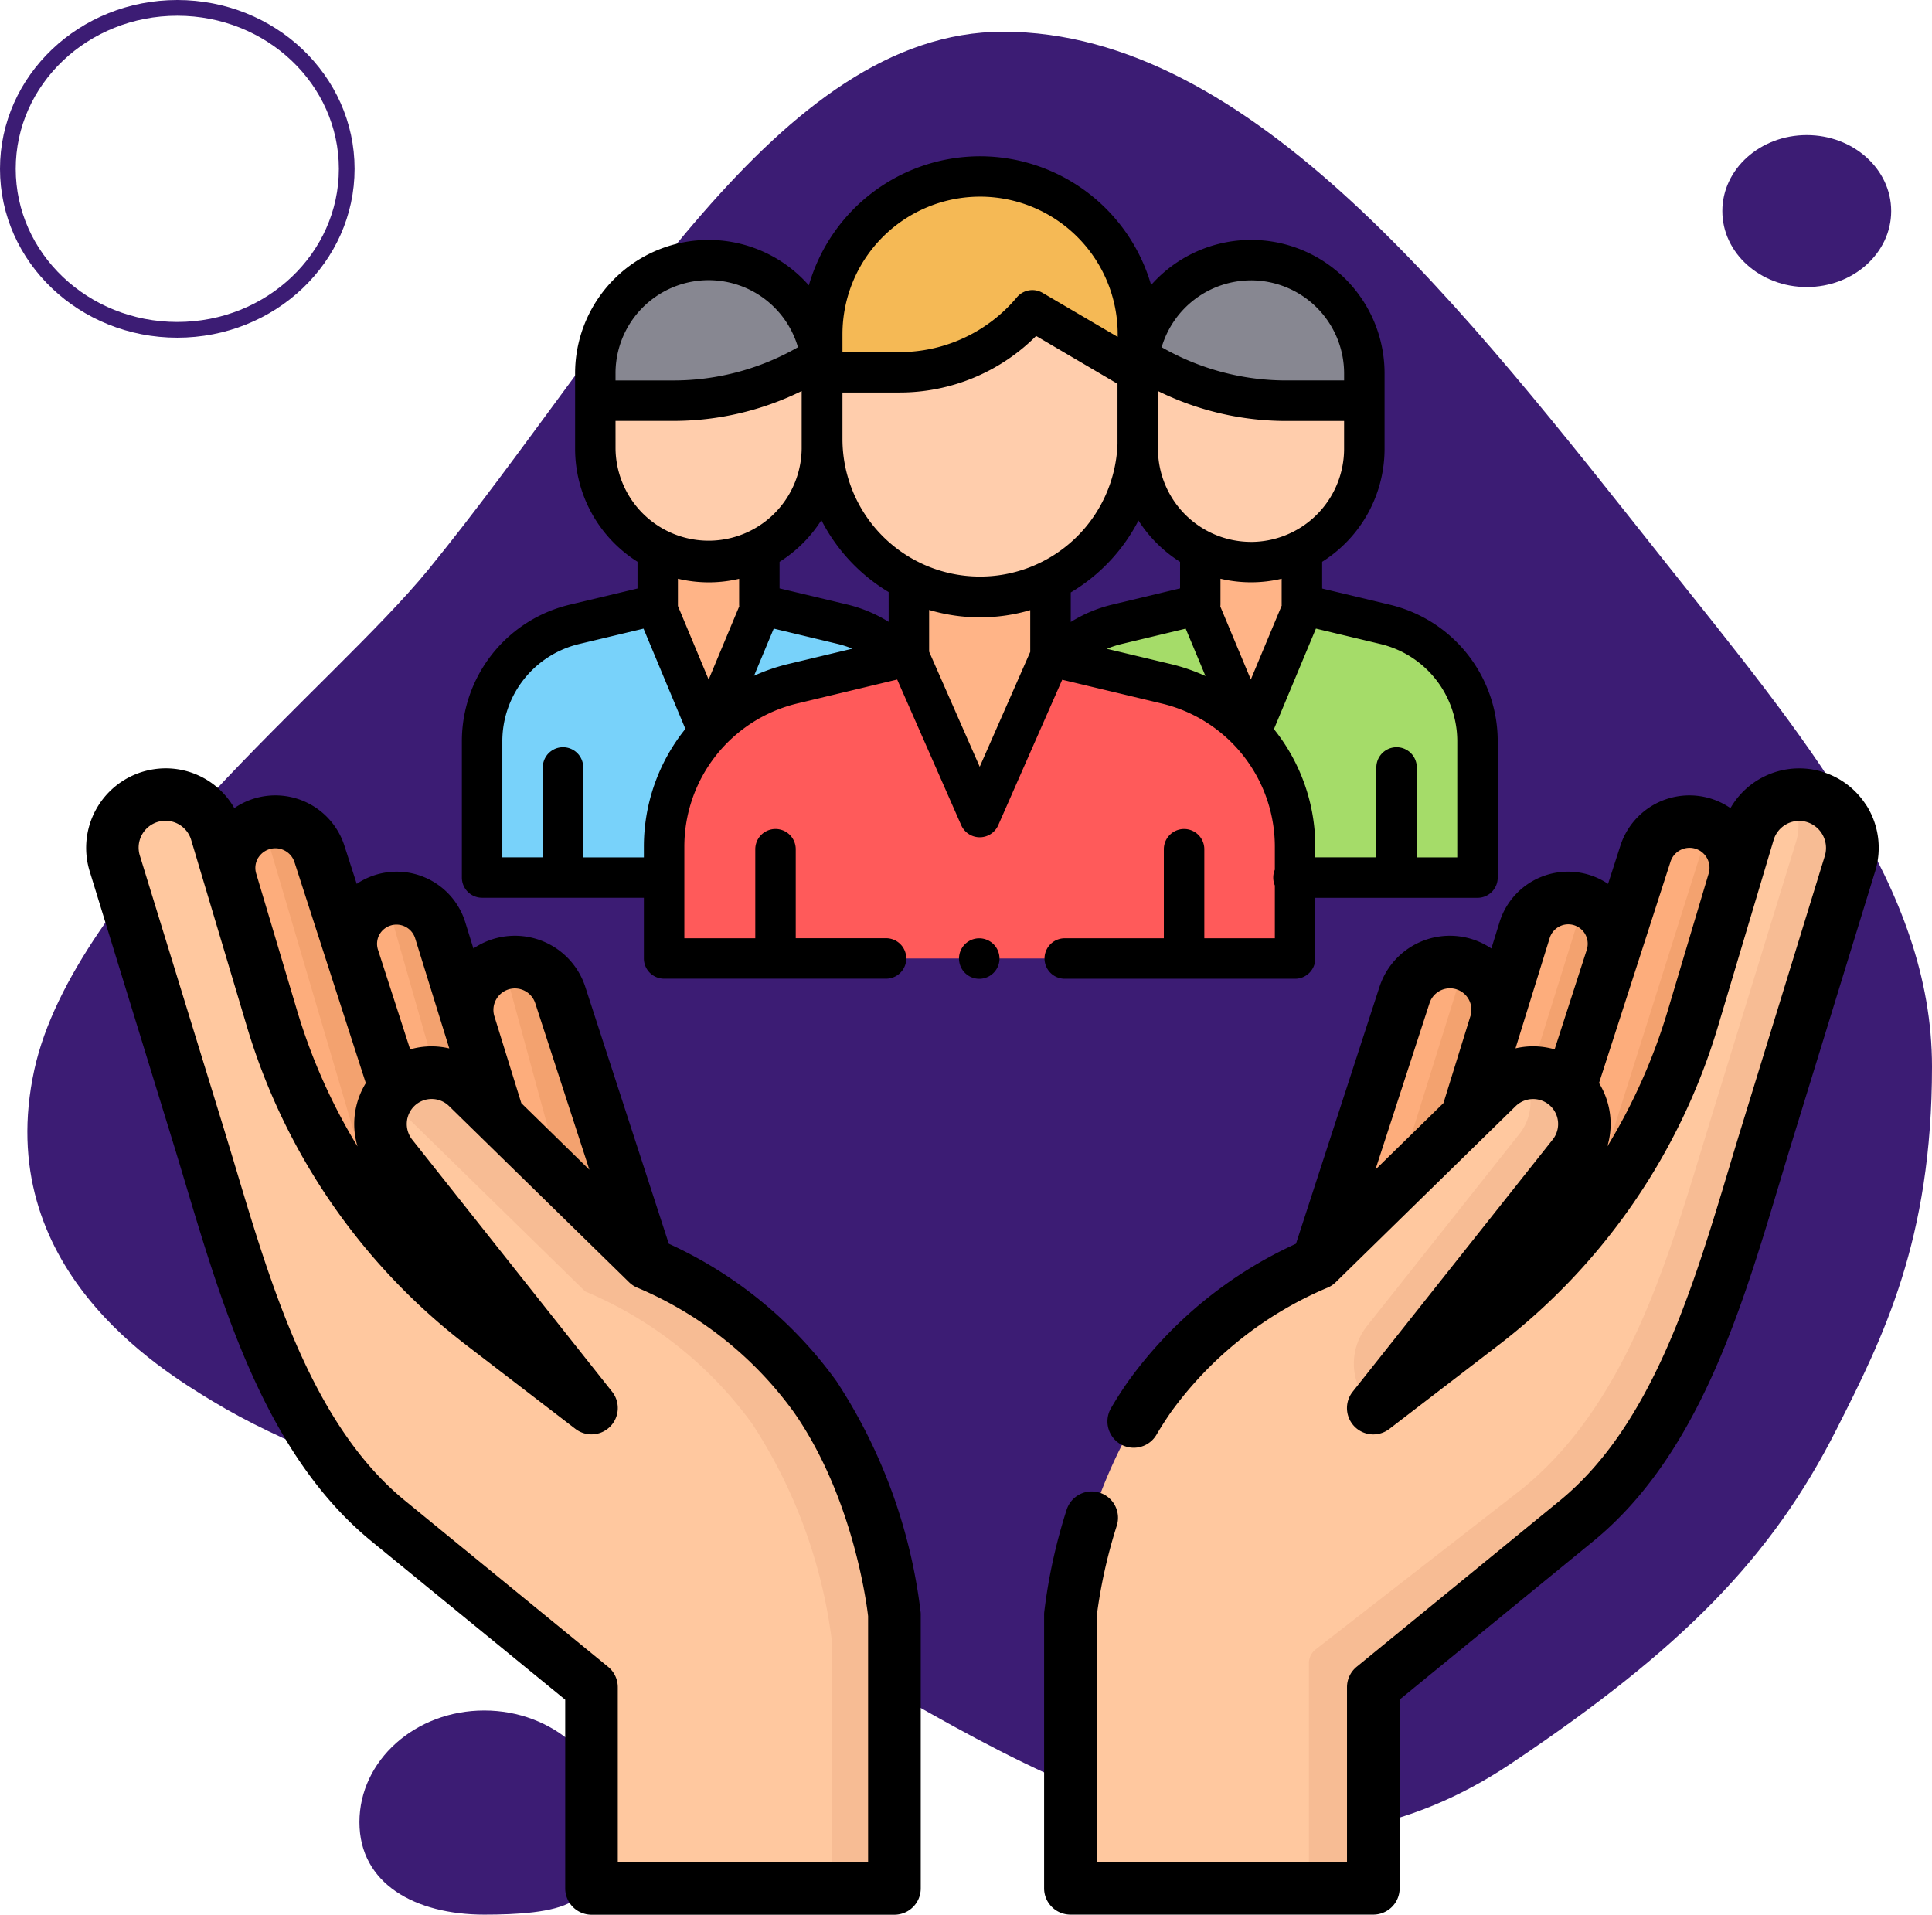 <svg xmlns="http://www.w3.org/2000/svg" xmlns:xlink="http://www.w3.org/1999/xlink" width="122.843" height="121.739" viewBox="0 0 122.843 121.739">
  <defs>
    <clipPath id="clip-path">
      <path id="doctor-hombre-adulto-pie-derecho-oficina-hospital" d="M31.767-19.778c15.842,0,29.365,17.692,42.056,33.67,8.9,11.2,17.006,20.761,17.006,32.139,0,11.024-3.113,17.22-6.083,23.081-4.106,8.109-9.782,13.922-20.662,21.211C45.8,102.574,28.592,86.78,14.578,80.268,3.56,75.148-9.573,72.71-18.519,67.285c-3.311-2.008-14.057-8.5-11.311-21.07C-27.307,34.7-10.787,21.79-4.778,14.421,7.252-.331,17.449-19.778,31.767-19.778Z" transform="translate(30.274 19.778)" fill="#3c1c74"/>
    </clipPath>
  </defs>
  <g id="Grupo_1075478" data-name="Grupo 1075478" transform="translate(0)">
    <g id="Grupo_1072178" data-name="Grupo 1072178" transform="translate(0)">
      <path id="doctor-hombre-adulto-pie-derecho-oficina-hospital-2" data-name="doctor-hombre-adulto-pie-derecho-oficina-hospital" d="M31.767-19.778c15.842,0,29.365,17.692,42.056,33.67,8.9,11.2,17.006,20.761,17.006,32.139,0,11.024-3.113,17.22-6.083,23.081-4.106,8.109-9.782,13.922-20.662,21.211C45.8,102.574,28.592,86.78,14.578,80.268,3.56,75.148-9.573,72.71-18.519,67.285c-3.311-2.008-14.057-8.5-11.311-21.07C-27.307,34.7-10.787,21.79-4.778,14.421,7.252-.331,17.449-19.778,31.767-19.778Z" transform="translate(32.014 21.795)" fill="#3c1c74"/>
      <g id="Elipse_4857" data-name="Elipse 4857" transform="translate(0)" fill="none" stroke="#3c1c74" stroke-width="1">
        <ellipse cx="11.273" cy="10.736" rx="11.273" ry="10.736" stroke="none"/>
        <ellipse cx="11.273" cy="10.736" rx="10.773" ry="10.236" fill="none"/>
      </g>
      <ellipse id="Elipse_4858" data-name="Elipse 4858" cx="5.368" cy="4.831" rx="5.368" ry="4.831" transform="translate(109.512 8.589)" fill="#3c1c74"/>
      <path id="Trazado_115346" data-name="Trazado 115346" d="M7.936,0c4.383,0,7.936,3.179,7.936,7.1,0,2.1-.505,3.936-2.342,5.038-1.186.72-3.556.842-5.594.842C3.553,12.98,0,11.022,0,7.1S3.553,0,7.936,0Z" transform="translate(22.854 108.759)" fill="#3c1c74"/>
    </g>
    <g id="corazon_3_" data-name="corazon (3)" transform="translate(5.481 7.766)">
      <path id="Trazado_868852" data-name="Trazado 868852" d="M351.656,259.075l5.545-17.055a3.037,3.037,0,0,1,5.787,1.844l-1.835,5.92Z" transform="translate(-273.376 -186.513)" fill="#fdad7c"/>
      <path id="Trazado_868853" data-name="Trazado 868853" d="M396.264,233.654a3.256,3.256,0,0,1,4.609.054l2.671-8.272A2.909,2.909,0,1,0,398,223.676l-3.685,11.886Z" transform="translate(-306.539 -172.291)" fill="#fdad7c"/>
      <path id="Trazado_868854" data-name="Trazado 868854" d="M415.084,234.352l2.671-8.272A2.915,2.915,0,0,0,416,222.453l-3.408,10.923A3.244,3.244,0,0,1,415.084,234.352Z" transform="translate(-320.75 -172.934)" fill="#f3a26f"/>
      <path id="Trazado_868855" data-name="Trazado 868855" d="M380.143,216.759a3.269,3.269,0,0,1,.22,4.312L367.649,237.1l6.885-5.285a38.528,38.528,0,0,0,13.454-19.543l2.585-8.659a2.943,2.943,0,0,0-5.619-1.751Z" transform="translate(-285.809 -155.341)" fill="#fdad7c"/>
      <path id="Trazado_868856" data-name="Trazado 868856" d="M327.977,192.14a3.377,3.377,0,0,0-3.719,2.3l-3.53,11.827a38.528,38.528,0,0,1-13.454,19.543L300.39,231.1l12.715-16.031a3.262,3.262,0,0,0-4.829-4.367l-11.445,11.2a25.086,25.086,0,0,0-10.65,8.462,32.7,32.7,0,0,0-5.049,13.871V261.64H300.39V248.851l12.92-10.569c6.964-5.7,9.46-16.025,12.108-24.631l5.282-17.17a3.383,3.383,0,0,0-2.723-4.341Z" transform="translate(-218.55 -149.339)" fill="#ffc89f"/>
      <path id="Trazado_868857" data-name="Trazado 868857" d="M375.447,272.155c-.076-.057-.155-.111-.234-.161-.031-.019-.062-.039-.093-.057a3.241,3.241,0,0,0-.305-.156l-.028-.014a3.232,3.232,0,0,0-.373-.133l-.028-.007a3.285,3.285,0,0,0-.354-.078l-.046-.007a3.284,3.284,0,0,0-1.187.039,3.27,3.27,0,0,1-.175,3.818L362.93,287.62a3.841,3.841,0,0,0,.4,5.209L376.049,276.8a3.249,3.249,0,0,0-.512-4.575c-.029-.024-.06-.045-.09-.068Z" transform="translate(-281.495 -211.068)" fill="#f7bc94"/>
      <path id="Trazado_868858" data-name="Trazado 868858" d="M380.935,192.142a3.36,3.36,0,0,0-1.156.027,3.37,3.37,0,0,1,.452,2.916l-5.282,17.17c-2.648,8.606-5.144,18.265-12.108,23.961l-13.159,10.234a1.113,1.113,0,0,0-.43.879v14.312h4.1V248.854l12.92-10.569c6.964-5.7,9.46-16.025,12.108-24.631l5.282-17.17a3.383,3.383,0,0,0-2.723-4.341Z" transform="translate(-271.508 -149.342)" fill="#f7bc94"/>
      <path id="Trazado_868859" data-name="Trazado 868859" d="M378.4,250.305l1.835-5.92a3.041,3.041,0,0,0-1.971-3.794l-4.422,14.173Z" transform="translate(-290.623 -187.035)" fill="#f3a26f"/>
      <path id="Trazado_868860" data-name="Trazado 868860" d="M437.181,204.609a2.948,2.948,0,0,0-1.564-3.507L427.6,226.518a38.547,38.547,0,0,0,6.992-13.25Z" transform="translate(-332.418 -156.336)" fill="#f3a26f"/>
      <g id="Grupo_1093988" data-name="Grupo 1093988" transform="translate(9.082 44.481)">
        <path id="Trazado_868861" data-name="Trazado 868861" d="M120.275,259.075l-5.545-17.055a3.037,3.037,0,0,0-5.787,1.844l1.835,5.92Z" transform="translate(-93.667 -230.994)" fill="#fdad7c"/>
        <path id="Trazado_868862" data-name="Trazado 868862" d="M82.992,233.654a3.256,3.256,0,0,0-4.609.054l-2.671-8.272a2.909,2.909,0,1,1,5.545-1.761l3.685,11.886Z" transform="translate(-67.83 -216.772)" fill="#fdad7c"/>
        <path id="Trazado_868863" data-name="Trazado 868863" d="M51.352,216.759a3.269,3.269,0,0,0-.22,4.312L63.847,237.1l-6.885-5.285a38.526,38.526,0,0,1-13.454-19.543l-2.585-8.659a2.943,2.943,0,0,1,5.619-1.751Z" transform="translate(-40.799 -199.822)" fill="#fdad7c"/>
      </g>
      <path id="Trazado_868864" data-name="Trazado 868864" d="M10.369,192.14a3.377,3.377,0,0,1,3.719,2.3l3.53,11.827a38.527,38.527,0,0,0,13.454,19.543l6.885,5.285L25.242,215.069a3.262,3.262,0,0,1,4.83-4.367l11.445,11.2a25.086,25.086,0,0,1,10.65,8.462,32.7,32.7,0,0,1,5.049,13.871V261.64H37.957V248.851l-12.92-10.569c-6.964-5.7-9.46-16.025-12.108-24.631l-5.282-17.17A3.383,3.383,0,0,1,10.369,192.14Z" transform="translate(-5.827 -149.339)" fill="#ffc89f"/>
      <path id="Trazado_868865" data-name="Trazado 868865" d="M112.653,292.077A25.088,25.088,0,0,0,102,283.615l-11.445-11.2a3.256,3.256,0,0,0-5.256,1.012,3.241,3.241,0,0,1,1.294.774L98.04,285.4a25.086,25.086,0,0,1,10.65,8.462,32.7,32.7,0,0,1,5.049,13.871v15.619H117.7V305.948a32.7,32.7,0,0,0-5.049-13.871Z" transform="translate(-66.313 -211.053)" fill="#f7bc94"/>
      <path id="Trazado_868866" data-name="Trazado 868866" d="M122.881,253.767l4.963,4.856h.315l-5.4-16.6a3.036,3.036,0,0,0-3.378-2.06c-.084.014-.165.034-.246.055Z" transform="translate(-92.617 -186.513)" fill="#f3a26f"/>
      <path id="Trazado_868867" data-name="Trazado 868867" d="M88.83,232.745a3.244,3.244,0,0,1,2.016.918L92.8,235.57l-3.685-11.886a2.906,2.906,0,0,0-3.438-1.971Z" transform="translate(-66.602 -172.3)" fill="#f3a26f"/>
      <path id="Trazado_868868" data-name="Trazado 868868" d="M71.356,237.1,58.641,221.069a3.269,3.269,0,0,1,.22-4.312l-4.81-14.9a2.942,2.942,0,0,0-3.315-1.995c-.1.017-.187.04-.278.065l7.548,25.587a38.5,38.5,0,0,0,6.464,6.3Z" transform="translate(-39.226 -155.34)" fill="#f3a26f"/>
      <path id="Trazado_868882" data-name="Trazado 868882" d="M325.9,186.947a5.045,5.045,0,0,0-8.645.164,4.611,4.611,0,0,0-7,2.39l-.783,2.426a4.563,4.563,0,0,0-6.907,2.456l-.513,1.654a4.706,4.706,0,0,0-7.116,2.446l-5.307,16.326a26.894,26.894,0,0,0-10.666,8.747c-.379.539-.746,1.109-1.09,1.7a1.673,1.673,0,1,0,2.884,1.7c.3-.509.617-1,.943-1.468a23.637,23.637,0,0,1,9.86-7.854,1.673,1.673,0,0,0,.592-.374l11.445-11.2a1.589,1.589,0,0,1,2.349,2.132l-12.715,16.031a1.673,1.673,0,0,0,2.329,2.366l6.885-5.286A39.958,39.958,0,0,0,316.488,200.9l3.524-11.806a1.7,1.7,0,0,1,1.871-1.15,1.725,1.725,0,0,1,1.374,2.2l-5.282,17.17q-.408,1.327-.817,2.7c-2.3,7.658-4.9,16.338-10.751,21.127l-12.92,10.568a1.673,1.673,0,0,0-.614,1.295v11.115H276.96V238.478a32.607,32.607,0,0,1,1.27-5.726,1.673,1.673,0,1,0-3.191-1.006,34.764,34.764,0,0,0-1.417,6.482q-.008.08-.008.16v17.405a1.673,1.673,0,0,0,1.673,1.673h19.26a1.673,1.673,0,0,0,1.673-1.673v-12l12.307-10.066c6.647-5.437,9.4-14.638,11.838-22.756.272-.906.54-1.8.81-2.678l5.282-17.17a5.057,5.057,0,0,0-.552-4.18Zm-25.184,13.4-1.71,5.517-4.328,4.235,3.44-10.582a1.364,1.364,0,0,1,2.6.831Zm7.4-4.223v0l-2.042,6.325a4.942,4.942,0,0,0-2.487-.064l.324-1.047h0v0l1.849-5.964a1.236,1.236,0,1,1,2.355.751Zm7.747-4.837h0l-2.584,8.658a36.948,36.948,0,0,1-3.854,8.677,4.965,4.965,0,0,0-.527-4.031l4.542-14.065a1.27,1.27,0,0,1,2.424.759Z" transform="translate(-212.707 -143.494)"/>
      <path id="Trazado_868883" data-name="Trazado 868883" d="M47.709,223.556a26.891,26.891,0,0,0-10.666-8.747l-5.307-16.326a4.706,4.706,0,0,0-7.116-2.446l-.513-1.654a4.562,4.562,0,0,0-6.906-2.456l-.783-2.426a4.611,4.611,0,0,0-7-2.39,5.022,5.022,0,0,0-5.126-2.471,5.056,5.056,0,0,0-4.071,6.487L5.5,208.3c.27.877.538,1.772.81,2.678,2.433,8.118,5.19,17.319,11.838,22.756L30.457,243.8v12a1.673,1.673,0,0,0,1.673,1.673h19.26a1.673,1.673,0,0,0,1.673-1.673V238.388c0-.053,0-.107-.008-.16a34.15,34.15,0,0,0-5.346-14.672ZM26.1,199.221a1.361,1.361,0,0,1,2.454.3l3.44,10.582-4.328-4.235-1.71-5.516h0A1.357,1.357,0,0,1,26.1,199.221Zm-7.45-4.078a1.244,1.244,0,0,1,2.261.231l1.849,5.965h0l.326,1.05a4.928,4.928,0,0,0-2.488.061l-2.043-6.327a1.234,1.234,0,0,1,.094-.982Zm-7.7-4.891a1.28,1.28,0,0,1,2.288.278l4.541,14.065a4.966,4.966,0,0,0-.527,4.03,36.946,36.946,0,0,1-3.854-8.677l-2.584-8.658A1.246,1.246,0,0,1,10.946,190.252Zm38.771,63.87H33.8V243.006a1.673,1.673,0,0,0-.614-1.295l-12.92-10.569c-5.855-4.789-8.456-13.469-10.751-21.127q-.411-1.371-.817-2.7l-5.282-17.17A1.705,1.705,0,0,1,6.664,189.1L10.188,200.9A39.959,39.959,0,0,0,24.226,221.3l6.885,5.286a1.673,1.673,0,0,0,2.329-2.366L20.725,208.184a1.6,1.6,0,0,1,.107-2.1,1.575,1.575,0,0,1,1.115-.479h.019a1.574,1.574,0,0,1,1.107.452l11.445,11.2a1.689,1.689,0,0,0,.589.373,23.635,23.635,0,0,1,9.863,7.855c3.778,5.377,4.657,12.234,4.745,13v15.643Z" transform="translate(0 -143.494)"/>
      <g id="grupo_1_" data-name="grupo (1)" transform="translate(23.886 -10.03)">
        <path id="Trazado_916510" data-name="Trazado 916510" d="M36.655,308.433a7.649,7.649,0,0,0-3.734-2.137l-5.293-1.268,0,0,0,0V301.8H21.166v3.241h0L15.887,306.3A7.669,7.669,0,0,0,10,313.758v8.647H21.7Z" transform="translate(-8.714 -264.339)" fill="#78d2fa"/>
        <path id="Trazado_916511" data-name="Trazado 916511" d="M102.7,301.8v3.318l-3.354,8.034L96,305.127V301.8Z" transform="translate(-83.651 -264.339)" fill="#ffb487"/>
        <path id="Trazado_916512" data-name="Trazado 916512" d="M80.359,215.261v4.475a7.2,7.2,0,0,1-7.2,7.2h0a7.2,7.2,0,0,1-7.2-7.2v-4.475Z" transform="translate(-57.467 -188.935)" fill="#ffcdac"/>
        <path id="Trazado_916513" data-name="Trazado 916513" d="M80.359,165.723v-1.734a7.2,7.2,0,0,0-7.2-7.2h0a7.2,7.2,0,0,0-7.2,7.2v1.734h4.966a17.177,17.177,0,0,0,8.829-2.443h0" transform="translate(-57.467 -137.982)" fill="#878791"/>
        <path id="Trazado_916514" data-name="Trazado 916514" d="M294.79,308.433a7.649,7.649,0,0,1,3.734-2.137l5.293-1.268,0,0,0,0V301.8h6.463v3.241h0l5.279,1.261a7.669,7.669,0,0,1,5.887,7.459v8.647h-11.7Z" transform="translate(-256.868 -264.339)" fill="#a5dc69"/>
        <path id="Trazado_916515" data-name="Trazado 916515" d="M115.526,352.4l-7.372,1.766a10.681,10.681,0,0,0-8.192,10.387v7.09h40.119v-7.084a10.681,10.681,0,0,0-8.2-10.389l-7.353-1.756Z" transform="translate(-87.103 -308.436)" fill="#ff5a5a"/>
        <g id="Grupo_1104784" data-name="Grupo 1104784" transform="translate(28.13 37.458)">
          <path id="Trazado_916516" data-name="Trazado 916516" d="M370.585,301.8v3.33l-3.351,8.023-3.354-8.034V301.8Z" transform="translate(-345.201 -301.797)" fill="#ffb487"/>
          <path id="Trazado_916517" data-name="Trazado 916517" d="M223.477,338.072l4.8-10.9a3.962,3.962,0,0,1-.559-2.031V324.1h-8.486v1.047a3.961,3.961,0,0,1-.557,2.029Z" transform="translate(-218.674 -321.228)" fill="#ffb487"/>
        </g>
        <path id="Trazado_916518" data-name="Trazado 916518" d="M198.069,191.525v6.923a10.034,10.034,0,0,1-10.034,10.034h0A10.034,10.034,0,0,1,178,198.448v-6.923Z" transform="translate(-155.103 -168.253)" fill="#ffcdac"/>
        <path id="Trazado_916519" data-name="Trazado 916519" d="M188.033,115.437h0A10.034,10.034,0,0,0,178,125.471v2.415H182.9a11.024,11.024,0,0,0,8.45-3.944h0l6.712,3.944v-2.415A10.034,10.034,0,0,0,188.033,115.437Z" transform="translate(-155.101 -101.953)" fill="#f5b955"/>
        <path id="Trazado_916520" data-name="Trazado 916520" d="M334.045,215.261v4.475a7.2,7.2,0,0,0,7.2,7.2h0a7.2,7.2,0,0,0,7.2-7.2v-4.475Z" transform="translate(-291.074 -188.935)" fill="#ffcdac"/>
        <path id="Trazado_916521" data-name="Trazado 916521" d="M334.045,165.723v-1.734a7.2,7.2,0,0,1,7.2-7.2h0a7.2,7.2,0,0,1,7.2,7.2v1.734h-4.966a17.177,17.177,0,0,1-8.829-2.443h0" transform="translate(-291.074 -137.982)" fill="#878791"/>
        <path id="Trazado_916522" data-name="Trazado 916522" d="M247.026,492a1.287,1.287,0,1,0,.909.377A1.3,1.3,0,0,0,247.026,492Z" transform="translate(-214.128 -430.075)"/>
        <path id="Trazado_916523" data-name="Trazado 916523" d="M58.989,133.948,54.7,132.923v-1.7a8.49,8.49,0,0,0,3.968-7.18v-4.794a8.485,8.485,0,0,0-14.843-5.625,11.341,11.341,0,0,0-10.878-8.184h0a11.341,11.341,0,0,0-10.885,8.207,8.485,8.485,0,0,0-14.862,5.6v4.794a8.49,8.49,0,0,0,3.968,7.18v1.7l-4.291,1.025A8.926,8.926,0,0,0,0,142.658V151.3a1.286,1.286,0,0,0,1.286,1.286H11.573v3.859a1.286,1.286,0,0,0,1.286,1.286H26.971a1.286,1.286,0,1,0,0-2.573H21.229V149.5a1.286,1.286,0,1,0-2.573,0v5.662h-4.51v-5.8a9.366,9.366,0,0,1,7.206-9.136l6.327-1.516,4.071,9.261a1.286,1.286,0,0,0,1.177.769h0a1.286,1.286,0,0,0,1.178-.769l4.067-9.248,6.308,1.507a9.364,9.364,0,0,1,7.212,9.138V150.8a1.289,1.289,0,0,0,0,1.006v3.356H47.207V149.5a1.286,1.286,0,1,0-2.573,0v5.662h-6.3a1.286,1.286,0,1,0,0,2.573H52.978a1.286,1.286,0,0,0,1.286-1.286v-3.859H64.577a1.286,1.286,0,0,0,1.286-1.286v-8.647A8.926,8.926,0,0,0,58.989,133.948Zm-6.861.06-1.964,4.7-1.938-4.641a1.285,1.285,0,0,0,.009-.141c0-.012,0-.024,0-.036V132.3a8.432,8.432,0,0,0,3.89,0v1.636C52.125,133.961,52.126,133.984,52.128,134.007Zm-24.991,1.033a8.932,8.932,0,0,0-2.629-1.1L20.2,132.913v-1.687a8.551,8.551,0,0,0,2.659-2.651,11.4,11.4,0,0,0,4.277,4.573ZM24.2,123.435v-2.975h3.62a12.277,12.277,0,0,0,8.694-3.594l5.174,3.04v3.832a8.747,8.747,0,0,1-17.488-.3Zm14.515,9.737a11.4,11.4,0,0,0,4.306-4.574,8.556,8.556,0,0,0,2.644,2.628v1.687l-4.306,1.032a8.935,8.935,0,0,0-2.644,1.105v-1.878Zm11.463-3.215a5.924,5.924,0,0,1-5.918-5.917v-.21c0-.131.008-3.459.008-3.459a18.468,18.468,0,0,0,8.148,1.9h3.679v1.773A5.924,5.924,0,0,1,50.175,129.958Zm0-16.629a5.924,5.924,0,0,1,5.918,5.917v.448H52.413a15.894,15.894,0,0,1-7.917-2.113A5.929,5.929,0,0,1,50.175,113.329ZM24.2,116.757a8.748,8.748,0,0,1,17.5,0v.168l-4.774-2.8a1.286,1.286,0,0,0-1.638.283,9.715,9.715,0,0,1-7.464,3.483H24.2ZM9.77,119.246a5.918,5.918,0,0,1,11.6-1.665,15.9,15.9,0,0,1-7.917,2.113H9.77v-.448Zm0,3.021H13.45a18.467,18.467,0,0,0,8.156-1.9v3.673a5.918,5.918,0,0,1-11.835,0S9.77,122.267,9.77,122.267Zm5.918,10.264a8.484,8.484,0,0,0,1.941-.226v1.553c0,.024,0,.048,0,.073,0,.041,0,.081.008.121l-1.946,4.66-1.954-4.68c0-.031,0-.062,0-.093V132.3A8.484,8.484,0,0,0,15.688,132.53Zm-4.115,16.83v.658H7.718V144.3a1.286,1.286,0,0,0-2.573,0v5.715H2.573v-7.361a6.362,6.362,0,0,1,4.9-6.207l4.078-.974,2.661,6.375A11.942,11.942,0,0,0,11.573,149.36Zm9.179-11.638a12.1,12.1,0,0,0-2.175.748l1.253-3,4.078.977a6.375,6.375,0,0,1,.923.3Zm12.175,6.533-3.217-7.319v-2.653a11.329,11.329,0,0,0,6.429.012v2.655Zm8.082-7.5a6.387,6.387,0,0,1,.946-.307l4.068-.975,1.258,3.013a12.094,12.094,0,0,0-2.2-.759ZM63.29,150.019H60.718V144.3a1.286,1.286,0,0,0-2.573,0v5.715H54.264v-.652a11.942,11.942,0,0,0-2.63-7.5l2.67-6.392,4.087.977a6.362,6.362,0,0,1,4.9,6.207Z" transform="translate(0 -93.239)"/>
      </g>
    </g>
  </g>
</svg>
